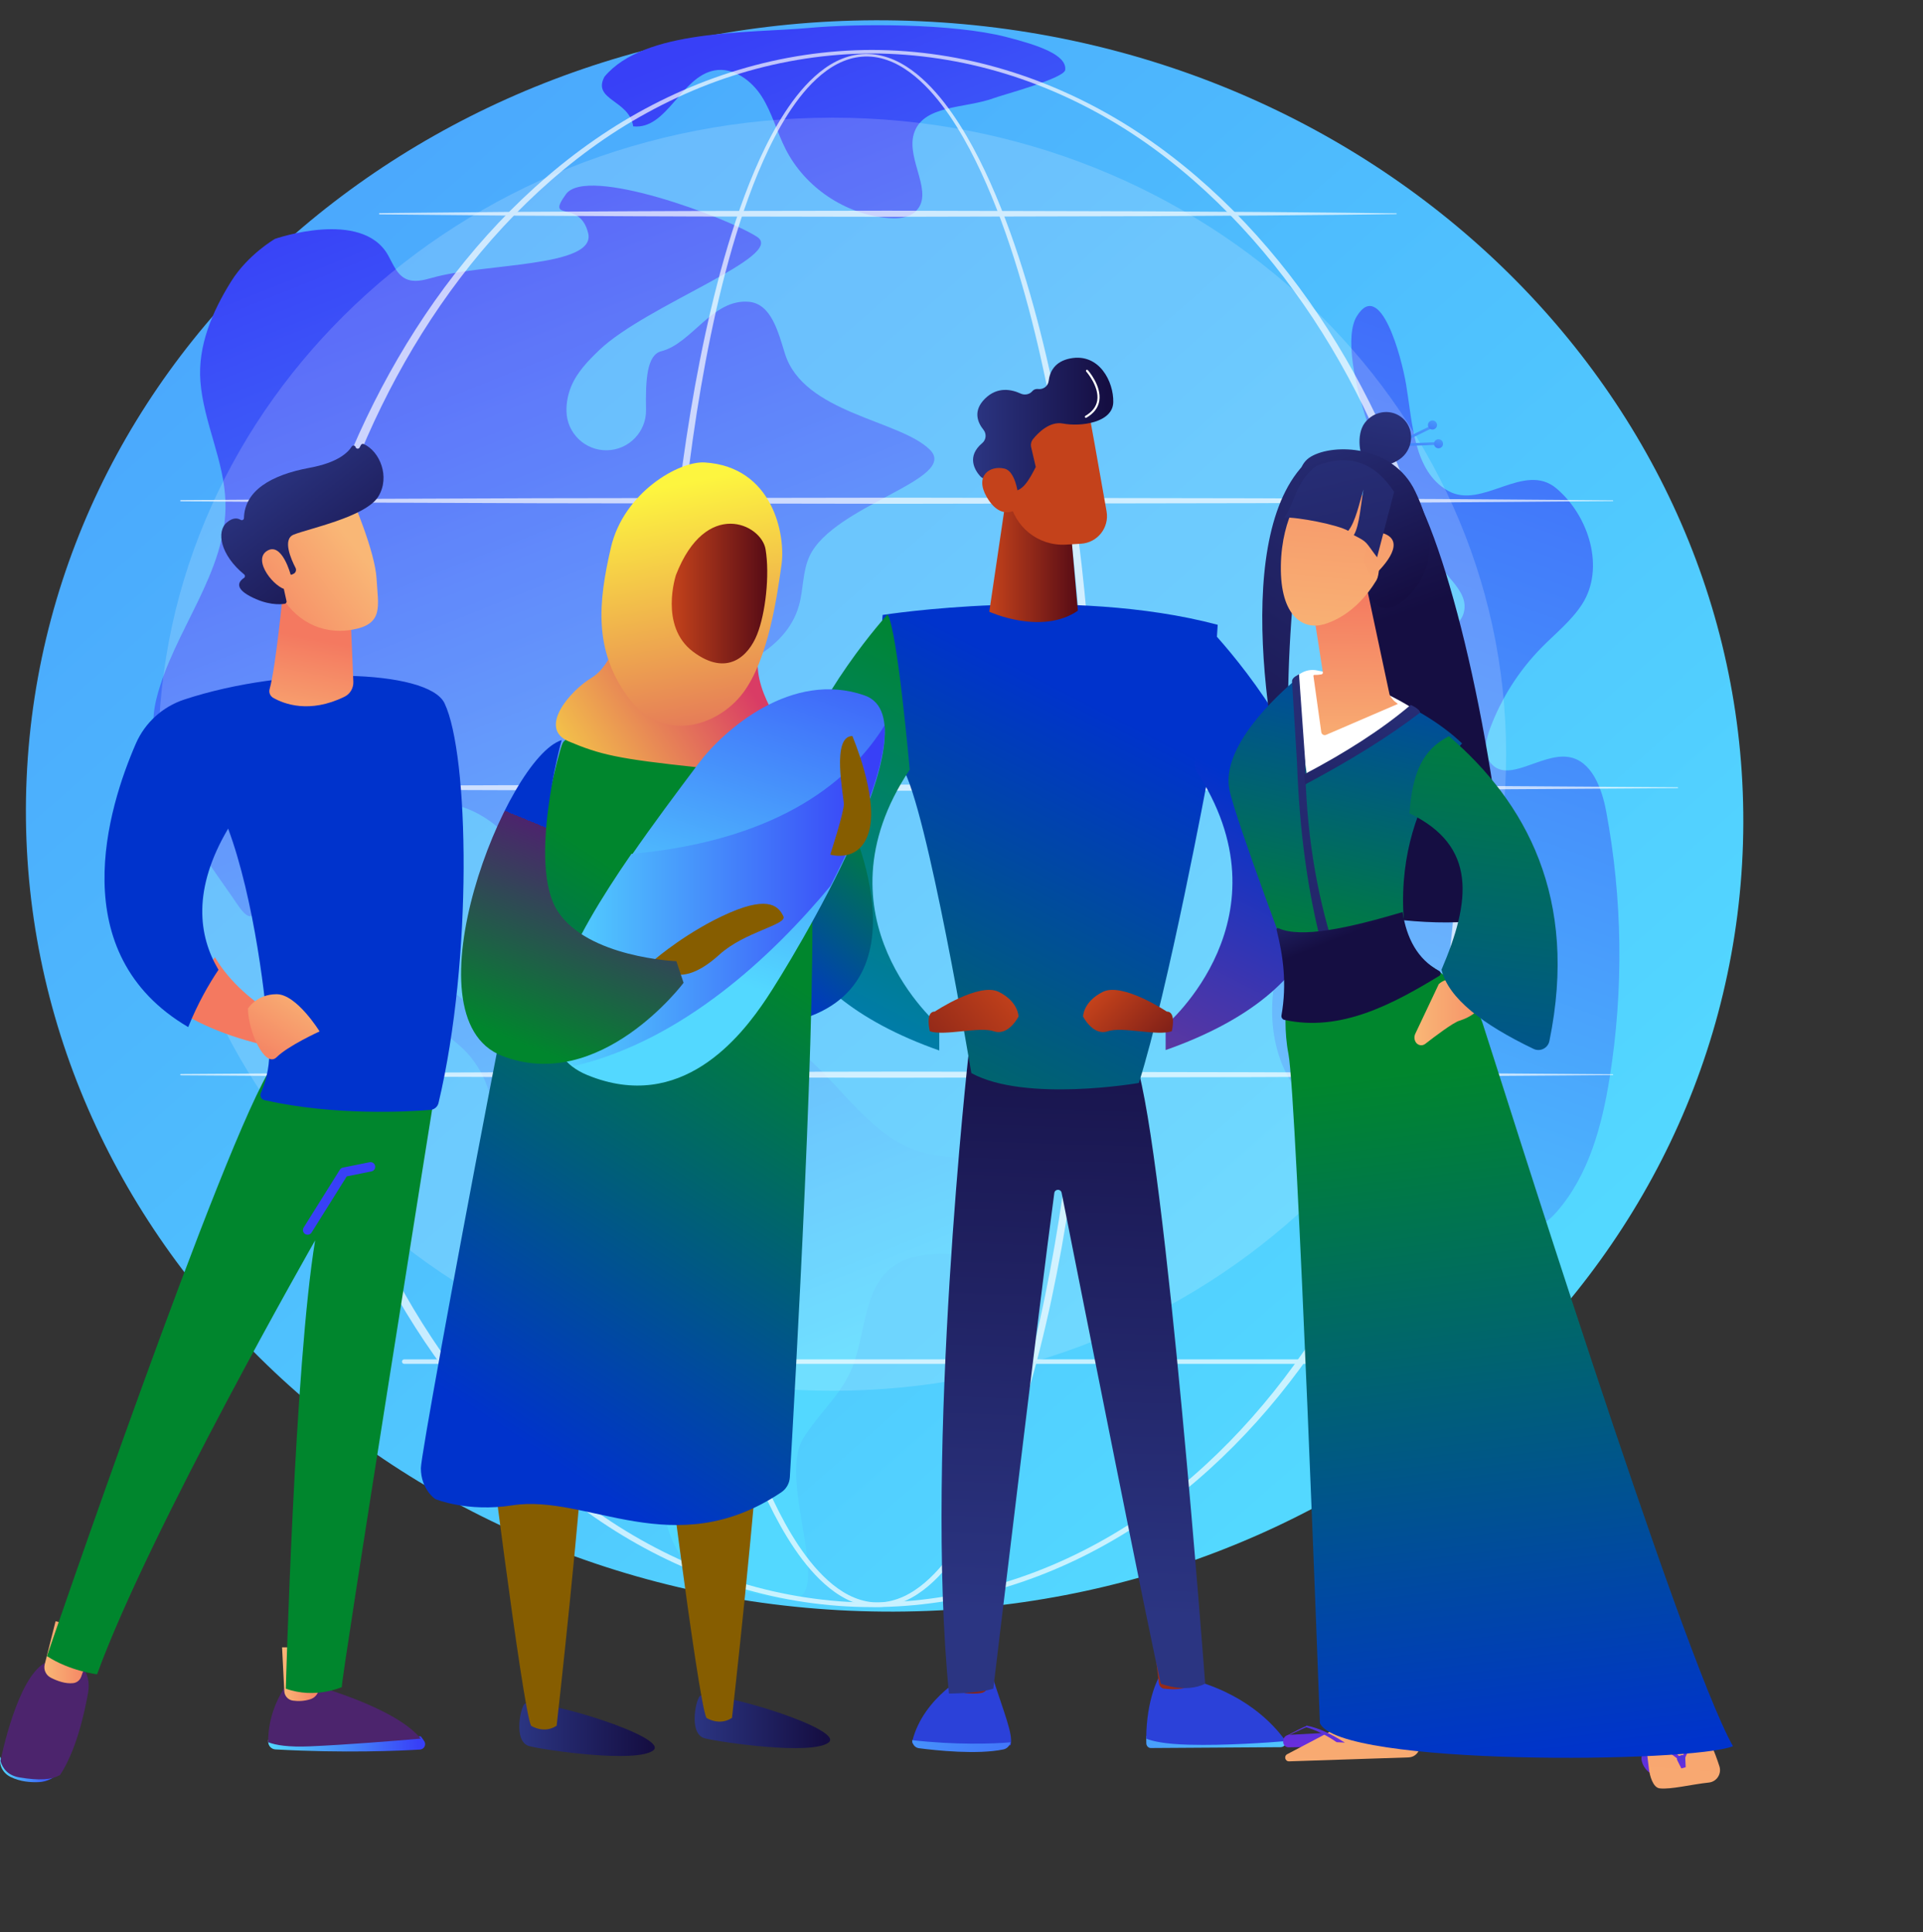 <svg width="203" height="204" viewBox="0 0 203 204" fill="none" xmlns="http://www.w3.org/2000/svg">
<rect x="0" y="0" width="203" height="204" fill="#333333" stroke="none"/>
<path d="M183.956 90.121C181.921 136.463 139.721 172.251 89.699 170.055C39.677 167.859 0.776 128.512 2.81 82.169C4.845 35.827 47.044 0.04 97.067 2.236C147.089 4.431 185.99 43.779 183.956 90.121Z" fill="url(#paint0_linear_6373_49141)"/>
<path d="M24.392 29.723C22.402 32.917 20.867 36.514 21.156 40.266C21.489 44.611 23.689 48.681 23.802 53.037C23.993 60.425 18.29 66.61 16.51 73.784C14.521 81.802 22.02 90.938 25.007 95.413C27.994 99.889 26.71 91.782 28.522 88.621C30.334 85.46 34.24 101.922 40.341 105.535C43.615 107.474 47.456 108.764 49.81 111.752C53.244 116.111 52.292 122.313 51.777 127.838C51.261 133.363 52.034 140.096 57.009 142.553C59.939 143.999 63.663 143.509 66.307 145.429C70.95 148.8 68.732 156.15 70.572 161.584C72.573 167.495 76.54 167.573 82.678 168.825C88.816 170.078 81.905 156.593 84.78 151.88C86.292 149.403 88.599 147.432 89.791 144.786C91.444 141.117 90.978 136.214 94.185 133.783C96.59 131.961 99.934 132.454 102.951 132.427C105.967 132.4 109.636 131.091 109.978 128.094C110.282 125.435 107.619 123.314 105.015 122.698C102.41 122.082 99.634 122.376 97.076 121.588C89.76 119.334 86.346 109.095 78.706 108.616C72.174 108.207 66.704 115.538 60.286 114.257C56.708 113.544 54.259 110.375 51.604 107.874C48.192 104.66 43.958 102.248 41.249 98.424C38.54 94.599 38.08 88.486 41.933 85.818C44.796 83.836 48.862 84.641 51.69 86.672C54.518 88.703 56.444 91.716 58.521 94.51C59.162 95.374 59.888 96.268 60.914 96.589C63.676 97.453 65.691 93.568 65.03 90.751C64.37 87.934 62.379 85.457 62.286 82.564C62.121 77.468 67.609 74.234 72.425 72.554C77.24 70.875 82.915 68.873 84.33 63.973C84.831 62.243 84.7 60.338 85.463 58.707C87.992 53.3 101.337 50.6 98.147 47.465C94.957 44.329 84.832 43.648 82.861 37.333C82.155 35.072 81.428 32.084 79.07 31.865C75.229 31.509 73.037 36.263 69.815 37.08C68.285 37.467 68.138 40.065 68.198 43.26C68.241 45.578 66.397 47.494 64.078 47.538C61.76 47.582 59.844 45.738 59.8 43.419C59.784 42.558 59.934 41.688 60.288 40.82C60.908 39.3 62.087 38.084 63.274 36.95C68.23 32.218 83.017 27.019 79.92 25.005C76.824 22.991 61.962 17.433 59.745 20.5C57.529 23.568 61.195 20.97 62.089 24.609C62.983 28.247 51.096 27.759 45.599 29.334C44.691 29.594 43.685 29.847 42.835 29.436C41.885 28.976 41.485 27.871 40.97 26.95C38.209 22.018 29.027 25.219 29.027 25.219C29.027 25.219 26.17 26.868 24.392 29.723Z" fill="url(#paint1_linear_6373_49141)"/>
<path d="M63.813 8.095C62.478 10.583 66.447 10.543 66.842 13.339C70.415 13.728 71.882 8.094 75.416 7.438C77.41 7.066 79.343 8.495 80.427 10.21C81.51 11.925 82.016 13.938 82.934 15.746C84.992 19.799 89.242 22.65 93.772 23.019C94.757 23.099 95.843 23.036 96.585 22.383C98.738 20.485 95.657 16.921 96.458 14.164C97.373 11.014 101.915 11.492 104.984 10.337C105.831 10.018 112.343 8.281 112.448 7.382C112.633 5.789 109.612 4.775 106.233 3.906C100.507 2.434 90.431 2.494 85.507 2.94C78.954 3.533 68.039 3.054 63.813 8.095Z" fill="url(#paint2_linear_6373_49141)"/>
<path d="M169.923 113.776C171.408 104.483 171.284 94.934 169.56 85.682C169.1 83.214 168.023 80.271 165.537 79.916C162.662 79.505 159.143 82.808 157.343 80.528C156.549 79.522 156.865 78.057 157.315 76.857C158.502 73.691 160.36 70.779 162.731 68.369C164.203 66.872 165.889 65.544 167.023 63.776C169.448 59.995 167.746 54.471 164.313 51.573C160.88 48.676 156.452 53.872 152.843 51.809C149.234 49.747 149.122 44.744 148.444 40.643C147.941 37.605 145.704 29.376 143.232 33.384C140.759 37.392 146.529 53.346 153.023 60.993C153.806 61.916 154.671 62.949 154.605 64.157C154.447 67.042 150.242 66.914 147.414 67.505C143.912 68.236 138.546 66.362 141.507 72.462C143.069 75.68 150.53 80.085 148.525 82.238C146.521 84.391 140.357 90.629 137.465 95.674C134.573 100.719 133.172 107.001 135.352 112.391C137.533 117.781 144.09 121.504 149.444 119.232C151.949 118.17 154.68 115.96 157.009 117.368C159.118 118.644 158.807 121.704 158.703 124.166C158.599 126.629 160.018 129.897 162.414 129.319C163.202 129.129 163.822 128.531 164.354 127.919C167.724 124.045 169.113 118.846 169.923 113.776Z" fill="url(#paint3_linear_6373_49141)"/>
<path opacity="0.17" d="M87.853 146.832C127.143 146.832 158.993 116.744 158.993 79.628C158.993 42.512 127.143 12.424 87.853 12.424C48.564 12.424 16.713 42.512 16.713 79.628C16.713 116.744 48.564 146.832 87.853 146.832Z" fill="white"/>
<g opacity="0.68">
<path d="M115.712 87.429C115.69 102.238 114.678 117.077 112.079 131.676C111.421 135.322 110.658 138.952 109.748 142.546C108.835 146.14 107.781 149.702 106.491 153.184C105.843 154.923 105.136 156.643 104.339 158.323C103.542 160.002 102.657 161.646 101.63 163.204C100.598 164.755 99.427 166.241 97.986 167.462C97.265 168.068 96.473 168.605 95.605 168.998C94.737 169.39 93.791 169.636 92.83 169.655C91.87 169.683 90.909 169.494 90.025 169.137C89.137 168.784 88.327 168.271 87.588 167.685C86.112 166.503 84.916 165.033 83.866 163.494C82.818 161.948 81.923 160.311 81.112 158.637C80.305 156.961 79.588 155.246 78.934 153.508C77.626 150.033 76.562 146.473 75.641 142.882C74.722 139.29 73.951 135.662 73.287 132.017C71.963 124.724 71.061 117.36 70.454 109.978C69.852 102.593 69.552 95.185 69.52 87.776C69.505 84.073 69.597 80.369 69.727 76.668C69.862 72.967 70.062 69.268 70.332 65.573C70.872 58.187 71.684 50.816 72.892 43.505C73.499 39.851 74.208 36.212 75.06 32.606C75.915 29.001 76.909 25.424 78.142 21.925C78.762 20.177 79.44 18.448 80.213 16.76C80.985 15.072 81.849 13.421 82.865 11.861C83.883 10.307 85.053 8.824 86.509 7.638C87.237 7.05 88.039 6.539 88.917 6.193C89.791 5.842 90.74 5.663 91.684 5.699C92.629 5.726 93.56 5.962 94.418 6.341C95.279 6.723 96.07 7.241 96.796 7.829C98.25 9.012 99.453 10.459 100.52 11.979C101.584 13.505 102.512 15.12 103.35 16.777C104.189 18.433 104.937 20.133 105.628 21.854C107.003 25.3 108.138 28.835 109.126 32.406C110.111 35.979 110.944 39.593 111.665 43.227C114.517 57.777 115.673 72.618 115.712 87.429ZM114.811 87.429C114.821 80.045 114.538 72.659 113.922 65.301C113.312 57.943 112.389 50.607 111.018 43.353C110.333 39.726 109.535 36.12 108.586 32.553C107.634 28.989 106.536 25.46 105.2 22.024C104.529 20.307 103.801 18.612 102.982 16.962C102.166 15.311 101.261 13.704 100.223 12.186C99.182 10.675 98.009 9.24 96.6 8.071C95.895 7.491 95.13 6.98 94.302 6.604C93.474 6.233 92.583 5.99 91.676 5.967C90.769 5.938 89.864 6.118 89.025 6.463C88.184 6.803 87.412 7.304 86.708 7.883C85.301 9.05 84.162 10.517 83.171 12.06C82.183 13.609 81.341 15.251 80.591 16.932C79.839 18.613 79.18 20.337 78.58 22.079C77.386 25.568 76.428 29.137 75.609 32.735C74.792 36.334 74.12 39.966 73.547 43.613C72.408 50.909 71.664 58.264 71.192 65.634C70.716 73.005 70.541 80.393 70.554 87.777C70.54 95.16 70.791 102.546 71.345 109.91C71.903 117.272 72.756 124.615 74.028 131.886C74.666 135.521 75.411 139.138 76.303 142.717C77.196 146.295 78.232 149.84 79.507 153.296C80.145 155.024 80.845 156.728 81.632 158.39C82.422 160.048 83.296 161.67 84.314 163.193C85.335 164.709 86.495 166.148 87.904 167.29C88.609 167.857 89.376 168.348 90.207 168.684C91.034 169.021 91.924 169.208 92.815 169.178C93.706 169.156 94.584 168.922 95.397 168.549C96.212 168.174 96.962 167.659 97.652 167.071C99.031 165.889 100.167 164.433 101.168 162.904C103.16 159.822 104.637 156.423 105.905 152.97C107.162 149.507 108.188 145.96 109.072 142.38C109.954 138.798 110.69 135.18 111.322 131.544C112.585 124.271 113.427 116.927 113.986 109.565C114.552 102.2 114.813 94.814 114.811 87.429Z" fill="white"/>
<path d="M154.865 87.448C154.817 96.978 153.594 106.512 151.046 115.703C148.455 124.874 144.551 133.698 139.245 141.621C136.591 145.579 133.585 149.305 130.225 152.685C126.867 156.064 123.152 159.099 119.118 161.64C115.08 164.171 110.719 166.198 106.153 167.573C101.589 168.951 96.826 169.671 92.057 169.677C87.289 169.674 82.524 168.959 77.959 167.583C73.392 166.211 69.027 164.188 64.986 161.659C60.948 159.12 57.23 156.087 53.866 152.709C50.502 149.33 47.49 145.605 44.832 141.648C39.517 133.723 35.606 124.895 33.005 115.722C30.438 106.529 29.219 96.985 29.18 87.449C29.203 82.679 29.52 77.912 30.151 73.185C30.785 68.459 31.738 63.773 33.021 59.18C35.626 50.01 39.543 41.187 44.861 33.269C47.52 29.314 50.532 25.593 53.896 22.217C57.26 18.843 60.975 15.813 65.013 13.28C69.053 10.757 73.417 8.745 77.978 7.374C82.536 5.997 87.294 5.278 92.057 5.272C96.82 5.281 101.578 6.003 106.134 7.383C110.693 8.758 115.054 10.772 119.091 13.298C123.125 15.833 126.836 18.866 130.195 22.241C133.554 25.618 136.561 29.34 139.216 33.294C144.525 41.211 148.434 50.03 151.03 59.198C153.584 68.384 154.811 77.918 154.865 87.448ZM153.832 87.448C153.814 78.007 152.634 68.556 150.139 59.444C147.628 50.346 143.846 41.566 138.647 33.672C136.049 29.729 133.099 26.012 129.796 22.635C126.491 19.262 122.841 16.213 118.852 13.678C114.857 11.156 110.544 9.127 106.023 7.755C101.503 6.38 96.785 5.658 92.058 5.643C87.331 5.662 82.614 6.387 78.096 7.764C73.576 9.14 69.266 11.172 65.275 13.696C61.289 16.235 57.644 19.286 54.343 22.659C51.044 26.038 48.099 29.755 45.505 33.698C40.315 41.592 36.541 50.368 34.039 59.462C32.794 64.015 31.891 68.657 31.28 73.334C30.668 78.012 30.365 82.73 30.354 87.449C30.368 92.167 30.673 96.884 31.288 101.562C31.901 106.238 32.808 110.879 34.055 115.43C36.562 124.521 40.341 133.293 45.535 141.18C48.129 145.12 51.074 148.833 54.373 152.208C57.673 155.578 61.316 158.627 65.302 161.158C69.292 163.677 73.601 165.696 78.115 167.072C82.625 168.451 87.336 169.18 92.058 169.201C96.779 169.182 101.492 168.458 106.004 167.082C110.52 165.71 114.832 163.693 118.825 161.176C122.813 158.647 126.462 155.6 129.766 152.232C133.07 148.858 136.02 145.145 138.618 141.205C143.82 133.317 147.607 124.542 150.123 115.447C152.624 106.337 153.809 96.888 153.832 87.448Z" fill="white"/>
<path d="M19.09 52.797L37.985 52.672L56.88 52.601L94.671 52.544L132.462 52.606L151.358 52.684L170.253 52.82C170.278 52.82 170.298 52.84 170.298 52.866C170.298 52.891 170.277 52.911 170.253 52.911L151.358 53.047L132.462 53.124L94.671 53.188L56.88 53.13L37.985 53.059L19.09 52.933C19.053 52.933 19.022 52.903 19.023 52.865C19.023 52.828 19.053 52.798 19.09 52.797Z" fill="white"/>
<path d="M40.075 22.498L53.49 22.373L66.905 22.302C71.377 22.272 75.849 22.275 80.32 22.266L93.735 22.245L120.565 22.308L133.98 22.386C138.452 22.432 142.924 22.459 147.395 22.521C147.421 22.522 147.441 22.542 147.441 22.567C147.441 22.592 147.42 22.612 147.395 22.612C142.923 22.675 138.451 22.702 133.98 22.748L120.565 22.826L93.735 22.889L80.32 22.867C75.848 22.858 71.376 22.861 66.905 22.831L53.49 22.761L40.075 22.635C40.038 22.635 40.008 22.604 40.008 22.566C40.008 22.529 40.038 22.499 40.075 22.498Z" fill="white"/>
<path d="M12.804 83.095L33.341 82.97L53.877 82.898L94.951 82.841L136.025 82.904L156.562 82.982L177.099 83.117C177.124 83.117 177.144 83.138 177.144 83.163C177.144 83.188 177.124 83.209 177.099 83.209L156.562 83.344L136.025 83.422L94.951 83.485L53.877 83.427L33.341 83.356L12.804 83.231C12.766 83.231 12.736 83.2 12.736 83.163C12.736 83.125 12.767 83.095 12.804 83.095Z" fill="white"/>
<path d="M19.09 113.393L37.985 113.268L56.88 113.197L94.671 113.139L132.462 113.202L151.358 113.28L170.253 113.416C170.278 113.416 170.298 113.436 170.298 113.462C170.298 113.486 170.277 113.507 170.253 113.507L151.358 113.642L132.462 113.72L94.671 113.783L56.88 113.726L37.985 113.654L19.09 113.53C19.053 113.53 19.022 113.498 19.023 113.461C19.023 113.423 19.053 113.394 19.09 113.393Z" fill="white"/>
<path d="M149.993 143.992H42.671C42.539 143.992 42.433 143.886 42.433 143.754C42.433 143.622 42.54 143.516 42.671 143.516H149.993C150.125 143.516 150.231 143.622 150.231 143.754C150.231 143.886 150.125 143.992 149.993 143.992Z" fill="white"/>
</g>
<path d="M30.941 110.944L41.603 111.076L37.871 107.564C36.944 106.691 35.528 106.549 34.457 107.244C33.83 107.65 33.151 108.202 32.562 108.933C32.562 108.933 25.911 106.502 22.687 101.064C21.683 102.556 20.509 104.586 19.491 107.112C22.381 108.81 26.128 110.144 30.941 110.944Z" fill="url(#paint4_linear_6373_49141)"/>
<path d="M44.412 183.314C41.574 183.56 36.648 183.959 32.764 184.129C30.429 184.232 29.085 184.003 28.311 183.694C28.312 183.781 28.315 183.864 28.318 183.94C28.337 184.349 28.669 184.676 29.081 184.699C36.419 185.109 42.256 184.841 44.334 184.715C44.763 184.688 45.02 184.221 44.8 183.855C44.69 183.672 44.557 183.492 44.412 183.314Z" fill="url(#paint5_linear_6373_49141)"/>
<path d="M32.764 184.373C36.648 184.202 41.574 183.803 44.413 183.558C41.622 180.134 32.764 177.826 32.764 177.826H30.262C28.542 180.306 28.292 182.668 28.311 183.937C29.085 184.247 30.43 184.476 32.764 184.373Z" fill="url(#paint6_linear_6373_49141)"/>
<path d="M29.777 173.917L30.011 178.55C30.036 179.052 30.412 179.473 30.914 179.545C31.414 179.616 32.083 179.626 32.793 179.389C33.23 179.244 33.554 178.876 33.635 178.427L34.444 173.917H29.777V173.917Z" fill="url(#paint7_linear_6373_49141)"/>
<path d="M2.068 187.201C0.837 187.001 0.28 186.257 0.046 185.461C0.045 185.468 0.044 185.475 0.041 185.482C-0.139 186.322 0.28 187.192 1.119 187.606C2.134 188.106 3.243 188.191 4.104 188.15C5.028 188.105 5.876 187.66 6.341 186.948L6.349 186.938C5.422 187.472 4.121 187.534 2.068 187.201Z" fill="url(#paint8_linear_6373_49141)"/>
<path d="M7.87 175.284H5.807C2.664 175.21 0.691 182.926 0.044 185.914C0.278 186.71 0.835 187.455 2.066 187.655C4.119 187.988 5.42 187.925 6.348 187.391C8.046 184.79 8.888 180.981 9.292 178.757C9.753 176.229 7.87 175.284 7.87 175.284Z" fill="url(#paint9_linear_6373_49141)"/>
<path d="M5.865 171.167L4.719 175.723C4.579 176.282 4.846 176.86 5.363 177.125C6.003 177.454 6.906 177.799 7.735 177.699C8.125 177.653 8.449 177.378 8.577 177.011L10.26 172.216L5.865 171.167Z" fill="url(#paint10_linear_6373_49141)"/>
<path d="M46.153 113.771C46.153 113.771 35.915 177.766 36.084 178.118C36.084 178.118 33.256 179.404 30.173 178.282C30.173 178.282 31.099 144.072 33.268 130.955C33.268 130.955 15.796 161.532 10.247 176.768C10.247 176.768 7.353 176.423 4.958 174.846C4.958 174.846 23.77 119.809 28.789 112.478L46.153 113.771Z" fill="#00862D"/>
<path d="M32.472 130.36C32.383 130.36 32.292 130.336 32.21 130.285C31.979 130.139 31.908 129.834 32.054 129.603L35.879 123.492C35.952 123.377 36.068 123.297 36.201 123.27L39.017 122.703C39.285 122.647 39.546 122.823 39.599 123.09C39.653 123.358 39.48 123.619 39.212 123.673L36.605 124.198L32.892 130.128C32.798 130.278 32.637 130.36 32.472 130.36Z" fill="url(#paint11_linear_6373_49141)"/>
<path d="M46.929 74.251C45.207 70.639 30.339 70.259 19.448 73.857C17.156 74.614 15.3 76.308 14.343 78.504C11.397 85.266 6.626 100.664 19.869 108.437C20.886 105.911 22.06 103.881 23.064 102.389C20.931 98.793 20.3 93.879 24.084 87.482C26.844 94.933 28.138 105.805 28.409 110.616C28.498 112.2 28.22 113.781 27.598 115.244L27.53 115.403C27.397 115.716 27.581 116.076 27.915 116.151C35.37 117.825 43.123 117.37 45.44 117.179C45.854 117.145 46.197 116.849 46.292 116.449C49.917 101.175 49.522 79.688 46.929 74.251Z" fill="#0033CC"/>
<path d="M29.88 62.42C29.88 62.42 29.126 70.394 28.462 72.752C28.362 73.11 28.517 73.487 28.842 73.674C29.969 74.318 32.672 75.368 36.37 73.556C36.968 73.263 37.328 72.638 37.301 71.977L36.975 64.272L29.88 62.42Z" fill="url(#paint12_linear_6373_49141)"/>
<path d="M37.178 52.654C37.178 52.654 39.59 58.195 39.752 61.103C39.915 64.011 40.541 65.899 37.178 66.484C33.815 67.07 30.982 65.394 29.448 62.498C29.448 62.498 27.044 58.033 27.583 56.205C28.122 54.377 37.178 52.654 37.178 52.654Z" fill="url(#paint13_linear_6373_49141)"/>
<path d="M30.781 60.672L30.972 60.588C31.216 60.48 31.32 60.191 31.198 59.954C30.724 59.038 29.799 56.938 30.993 56.448C32.532 55.817 38.629 54.574 39.944 52.411C41.208 50.332 40.088 47.648 38.405 46.885C38.292 46.834 38.16 46.874 38.102 46.983L37.961 47.249C37.865 47.43 37.597 47.403 37.54 47.206C37.485 47.017 37.233 46.98 37.128 47.147C36.723 47.794 35.632 48.843 32.713 49.382C28.564 50.148 25.822 51.826 25.753 54.693C25.749 54.875 25.555 54.977 25.399 54.882C25.093 54.695 24.603 54.608 23.948 55.158C22.808 56.116 23.274 58.601 25.772 60.645C25.89 60.742 25.89 60.927 25.762 61.011C25.309 61.306 24.633 62.007 26.383 62.942C28.192 63.909 29.543 63.83 30.063 63.744C30.193 63.723 30.276 63.597 30.248 63.469L29.693 60.949C29.662 60.807 29.77 60.672 29.916 60.672H30.781V60.672Z" fill="url(#paint14_linear_6373_49141)"/>
<path d="M30.694 60.71C30.694 60.71 29.773 57.17 28.187 58.162C26.6 59.155 29.01 62.128 30.286 62.261L30.694 60.71Z" fill="url(#paint15_linear_6373_49141)"/>
<path d="M26.177 106.477C26.177 106.477 27.084 104.965 29.201 104.965C31.317 104.965 33.736 108.895 33.736 108.895C33.736 108.895 30.41 110.407 29.201 111.617C27.992 112.827 26.177 108.896 26.177 106.477Z" fill="url(#paint16_linear_6373_49141)"/>
<path d="M96.29 184.034C96.288 183.956 96.294 183.876 96.314 183.795C97.504 179.079 102.367 176.662 102.367 176.662L104.707 176.846C106.052 181.002 106.919 183.032 106.704 184.167C106.698 184.199 106.688 184.23 106.68 184.26C104.75 184.432 100.777 184.545 96.29 184.034Z" fill="url(#paint17_linear_6373_49141)"/>
<path d="M106.68 183.947C106.575 184.326 106.295 184.621 105.937 184.696C103.191 185.274 98.828 184.809 96.996 184.57C96.592 184.516 96.297 184.143 96.29 183.721C100.777 184.232 104.75 184.119 106.68 183.947Z" fill="url(#paint18_linear_6373_49141)"/>
<path d="M100.265 173.177L101.29 178.109C101.365 178.47 101.643 178.741 101.979 178.772C102.39 178.81 102.976 178.833 103.566 178.746C104.094 178.668 104.462 178.131 104.369 177.555L103.656 173.177H100.265V173.177Z" fill="url(#paint19_linear_6373_49141)"/>
<path d="M125.459 183.924C122.96 183.854 121.668 183.56 121 183.286C120.998 183.535 121 183.787 121.007 184.049C121.016 184.329 121.223 184.552 121.478 184.551L135.197 184.462C135.635 184.46 135.891 183.951 135.701 183.55C133.903 183.7 129.321 184.032 125.459 183.924Z" fill="url(#paint20_linear_6373_49141)"/>
<path d="M135.702 183.827C135.686 183.792 135.672 183.756 135.648 183.723C134.436 182.03 131.35 178.659 125.252 177.197L122.326 177.105C122.326 177.105 121.024 179.369 120.999 183.563C121.667 183.836 122.96 184.131 125.458 184.201C129.321 184.308 133.903 183.975 135.702 183.827Z" fill="url(#paint21_linear_6373_49141)"/>
<path d="M121.75 172.89C121.782 173.109 122.183 176.423 122.338 177.707C122.375 178.013 122.596 178.249 122.875 178.282C123.374 178.342 124.18 178.395 124.885 178.251C125.266 178.173 125.541 177.807 125.541 177.382V172.18L121.75 172.89Z" fill="url(#paint22_linear_6373_49141)"/>
<path d="M102.259 111.185C102.259 111.185 97.578 152.795 100.178 178.801C100.178 178.801 103.299 178.801 104.859 178.281C104.859 178.281 109.723 137.597 111.297 125.955C111.357 125.516 111.983 125.497 112.069 125.931C114.01 135.725 121.636 174.134 122.543 177.761C122.543 177.761 125.144 178.801 127.224 177.761C127.224 177.761 123.063 122.107 119.943 112.225L102.259 111.185Z" fill="url(#paint23_linear_6373_49141)"/>
<path d="M93.176 64.924C93.176 64.924 112.941 61.804 128.545 65.964L127.505 82.088C127.505 82.088 123.344 104.454 120.224 114.336C120.224 114.336 108.261 116.416 102.539 113.296C102.539 113.296 97.859 85.209 95.258 81.048C95.257 81.048 92.656 70.126 93.176 64.924Z" fill="url(#paint24_linear_6373_49141)"/>
<path d="M106.401 51.27L104.432 64.585C104.432 64.585 109.933 67.112 113.785 64.477L112.956 55.08L106.401 51.27Z" fill="url(#paint25_linear_6373_49141)"/>
<path d="M114.835 43.006C114.897 43.119 116.084 49.833 116.814 53.989C117.116 55.706 115.854 57.302 114.113 57.405L112.52 57.499C109.591 57.672 107.012 55.587 106.568 52.688L105.416 45.159C105.416 45.159 113.33 40.275 114.835 43.006Z" fill="url(#paint26_linear_6373_49141)"/>
<path d="M103.818 45.373C103.207 44.613 102.674 43.385 103.975 42.093C105.293 40.785 106.788 41.111 107.736 41.549C108.155 41.743 108.673 41.657 108.972 41.304C109.104 41.147 109.301 41.04 109.594 41.073C110.145 41.135 110.637 40.771 110.702 40.22C110.814 39.276 111.317 38.164 112.986 37.841C116.048 37.249 117.576 40.313 117.521 42.467C117.467 44.621 114.11 45.074 112.206 44.716C110.808 44.454 109.598 45.683 109.055 46.354C108.858 46.598 108.784 46.917 108.855 47.222L109.339 49.302C109.004 49.949 108.674 50.61 108.204 51.162C107.864 51.559 107.493 51.778 107.098 51.871C106.527 50.808 104.931 50.628 104.189 50.604C103.905 50.595 103.64 50.47 103.453 50.256C102.893 49.614 102.017 48.181 103.694 46.775C104.111 46.427 104.159 45.797 103.818 45.373Z" fill="url(#paint27_linear_6373_49141)"/>
<path d="M107.608 53.581C107.608 53.581 107.542 49.824 106.022 49.471C104.501 49.118 102.861 50.217 104.161 52.467C105.778 55.265 107.608 53.581 107.608 53.581Z" fill="url(#paint28_linear_6373_49141)"/>
<path d="M114.634 44.114C114.596 44.114 114.558 44.094 114.538 44.058C114.506 44.005 114.525 43.936 114.578 43.905C115.301 43.487 115.721 42.941 115.827 42.281C116.063 40.812 114.68 39.239 114.666 39.223C114.625 39.177 114.629 39.107 114.675 39.066C114.72 39.025 114.791 39.028 114.832 39.075C114.893 39.142 116.299 40.744 116.047 42.316C115.93 43.044 115.473 43.644 114.69 44.097C114.672 44.109 114.653 44.114 114.634 44.114Z" fill="white"/>
<path d="M93.692 64.876C93.692 64.876 63.004 98.164 99.153 110.907V108.307C99.153 108.307 85.629 96.864 96.032 81.26C96.032 81.26 94.732 66.436 93.692 64.876Z" fill="url(#paint29_linear_6373_49141)"/>
<path d="M98.677 106.801C98.677 106.801 103.358 103.68 105.439 104.72C107.519 105.76 107.519 107.321 107.519 107.321C107.519 107.321 106.479 109.401 104.919 108.881C103.358 108.361 99.718 109.401 98.157 108.881C98.157 108.881 97.637 106.801 98.677 106.801Z" fill="url(#paint30_linear_6373_49141)"/>
<path d="M127.21 65.873C127.21 65.873 159.197 98.12 123.049 110.863V108.263C123.049 108.263 136.572 96.82 126.169 81.216C126.169 81.216 125.129 68.473 127.21 65.873Z" fill="url(#paint31_linear_6373_49141)"/>
<path d="M123.177 106.801C123.177 106.801 118.496 103.68 116.415 104.72C114.335 105.76 114.335 107.321 114.335 107.321C114.335 107.321 115.375 109.401 116.935 108.881C118.496 108.361 122.136 109.401 123.697 108.881C123.697 108.881 124.217 106.801 123.177 106.801Z" fill="url(#paint32_linear_6373_49141)"/>
<path d="M138.925 49.908C136.111 57.373 134.984 78.319 136.955 89.354C133.994 79.741 129.728 55.7 138.383 48.349L138.925 49.908Z" fill="url(#paint33_linear_6373_49141)"/>
<path d="M173.339 184.922L173.278 185.656C173.288 186.355 173.964 187.317 174.663 187.311L179.911 186.867C180.648 186.862 181.152 186.119 180.885 185.431L180.713 184.988L173.339 184.922Z" fill="url(#paint34_linear_6373_49141)"/>
<path d="M181.51 186.484C181.053 185.047 180.217 182.888 179.011 181.619C177.931 179.4 176.414 176.223 175.736 174.531C174.626 171.76 172.237 159.2 170.927 154.833C169.617 150.466 168.136 145.729 162.431 141.365C162.431 141.365 158.515 137.53 155.392 141.365C155.392 141.365 169.073 167.316 171.247 173.241C172.578 176.866 173.379 180.121 173.807 182.21C173.655 182.449 173.579 182.74 173.617 183.046L174.07 186.77C174.155 187.476 174.492 188.727 175.199 188.808C176.393 188.945 178.529 188.393 180.404 188.194C181.226 188.106 181.761 187.272 181.51 186.484Z" fill="url(#paint35_linear_6373_49141)"/>
<path d="M173.139 183.317C174.543 183.828 176.004 184.823 177.267 185.827L177.549 185.653C176.226 184.465 174.748 183.413 172.943 182.654C172.88 182.627 172.811 182.683 172.824 182.75L172.878 183.018C172.907 183.157 173.006 183.268 173.139 183.317Z" fill="url(#paint36_linear_6373_49141)"/>
<path d="M177.597 185.57C177.951 184.421 178.623 183.251 179.518 182.09C179.564 182.031 179.656 182.038 179.691 182.103L180.012 182.701C180.046 182.764 180.029 182.841 179.972 182.884C179.168 183.488 178.141 184.672 177.726 186.047L177.597 185.57Z" fill="url(#paint37_linear_6373_49141)"/>
<path d="M177.241 185.4L177.445 185.319C177.659 185.233 177.894 185.384 177.904 185.614L177.948 186.576L177.492 186.707L177.067 185.857C176.98 185.684 177.06 185.473 177.241 185.4Z" fill="url(#paint38_linear_6373_49141)"/>
<path d="M135.457 183.837L135.46 183.928C135.471 184.239 135.73 184.485 136.042 184.477L149.053 184.249C149.639 184.239 150.083 183.715 149.995 183.136L149.886 182.403L136.085 183.16C135.725 183.175 135.445 183.477 135.457 183.837Z" fill="url(#paint39_linear_6373_49141)"/>
<path d="M143.179 139.427L142.482 143.529C142.482 143.529 144.817 167.183 145.232 176.644C145.298 178.128 144.914 179.594 144.136 180.858L135.884 185.203C135.508 185.401 135.659 185.972 136.084 185.958L148.714 185.539C149.368 185.515 149.883 184.973 149.875 184.319L149.845 181.717L148.977 180.805L151.124 151.282C151.253 149.725 150.932 148.164 150.198 146.785L148.064 142.776L143.179 139.427Z" fill="url(#paint40_linear_6373_49141)"/>
<path d="M137.869 182.351C138.976 182.679 140.053 183.215 141.104 183.936L141.973 183.98C140.561 183.107 139.306 182.445 137.912 182.181L137.869 182.351Z" fill="url(#paint41_linear_6373_49141)"/>
<path d="M148.055 50.06C152.326 55.382 157.592 76.656 159.185 96.558C154.224 98.134 146.475 97.14 142.409 96.271L140.744 57.51L148.055 50.06Z" fill="url(#paint42_linear_6373_49141)"/>
<path d="M148.939 101.908C145.41 86.955 154.35 78.497 154.35 78.497C149.917 74.243 142.623 71.811 139.7 70.963C138.897 70.731 137.773 70.949 137.125 71.478C134.63 73.516 128.861 78.933 129.787 83.401C130.469 86.69 136.68 103.102 136.68 103.102C136.68 103.102 142.425 105.821 148.939 101.908Z" fill="url(#paint43_linear_6373_49141)"/>
<path d="M156.496 107.988C155.059 103.661 148.671 100.584 148.671 100.584C142.157 104.497 136.414 101.778 136.414 101.778C136.414 101.778 135.125 106.702 136.015 111.278C136.904 115.853 139.334 181.927 139.334 181.927C141.343 186.482 178.595 186.137 182.94 184.36C177.341 174.42 157.931 112.314 156.496 107.988Z" fill="url(#paint44_linear_6373_49141)"/>
<path d="M157.02 99.117C156.827 101.053 156.246 102.557 155.797 103.471C155.532 104.01 154.839 104.165 154.366 103.795C153.625 103.214 152.571 103.26 151.882 103.902L149.403 109.145C149.268 109.431 149.288 109.766 149.456 110.035C149.67 110.377 150.131 110.461 150.45 110.213C151.442 109.441 153.398 107.961 154.059 107.764C155.369 107.372 156.035 106.618 156.035 106.618C158.541 104.459 160.271 102.315 161.404 100.225C159.948 99.835 158.488 99.463 157.02 99.117Z" fill="url(#paint45_linear_6373_49141)"/>
<path d="M135.924 183.264C136.732 182.886 137.742 182.395 137.966 182.347L138 182.181C137.52 182.367 136.739 182.771 135.918 183.205L135.924 183.264Z" fill="url(#paint46_linear_6373_49141)"/>
<path d="M148.783 85.865C149.13 81.438 150.216 79.155 152.952 77.721C161.074 84.703 166.665 94.793 163.56 109.912C163.405 110.667 162.58 111.071 161.886 110.738C156.506 108.156 152.906 105.405 152.17 102.38C155.279 95.126 155.946 89.311 148.783 85.865Z" fill="url(#paint47_linear_6373_49141)"/>
<path d="M136.591 72.097L137.992 82.06L149.544 75.046C146.461 73.037 142.607 71.46 139.003 70.774C138.45 70.668 137.878 70.767 137.391 71.047L136.994 71.274C136.705 71.441 136.545 71.766 136.591 72.097Z" fill="white"/>
<path d="M139.671 100.325C138.005 94.116 137.173 87.593 136.914 80.433L136.393 71.964C136.37 71.632 136.707 71.425 136.995 71.26L137.131 71.182L137.782 80.346C137.841 87.646 138.964 94.235 140.801 100.032L139.671 100.325Z" fill="url(#paint48_linear_6373_49141)"/>
<path d="M137.711 81.735C142.025 79.462 145.833 77.044 148.921 74.423C149.355 74.62 149.545 74.748 149.799 74.99C149.872 75.048 149.943 75.223 149.865 75.272C146.47 77.867 142.419 80.345 137.921 82.743C137.833 82.798 137.802 82.866 137.787 82.769L137.651 81.865C137.644 81.815 137.667 81.764 137.711 81.735Z" fill="url(#paint49_linear_6373_49141)"/>
<path d="M147.024 73.843C146.892 73.66 146.726 73.506 146.679 73.286L144.326 62.244C144.09 61.382 142.887 61.811 141.971 62.171L139.592 63.105C138.938 63.362 138.555 63.972 138.653 64.6L139.648 70.991C139.663 71.09 139.595 71.18 139.497 71.198C139.22 71.248 138.999 71.26 138.743 71.258C138.688 71.257 138.644 71.305 138.651 71.36L139.48 77.297C139.515 77.536 139.767 77.677 139.989 77.582L147.563 74.319C147.388 74.151 147.171 74.046 147.024 73.843Z" fill="url(#paint50_linear_6373_49141)"/>
<path d="M147.45 47.012C147.399 47.037 147.337 47.016 147.312 46.965L147.28 46.899C147.256 46.848 147.277 46.787 147.328 46.762L151.396 44.781C151.447 44.757 151.509 44.778 151.533 44.829L151.565 44.894C151.59 44.945 151.569 45.007 151.518 45.032L147.45 47.012Z" fill="url(#paint51_linear_6373_49141)"/>
<path d="M147.619 47.126C147.562 47.128 147.514 47.084 147.512 47.027L147.509 46.955C147.507 46.898 147.551 46.85 147.608 46.848L152.129 46.669C152.186 46.666 152.234 46.71 152.236 46.768L152.239 46.84C152.241 46.897 152.197 46.945 152.139 46.947L147.619 47.126Z" fill="url(#paint52_linear_6373_49141)"/>
<path d="M151.663 45.049C151.564 45.294 151.285 45.412 151.04 45.313C150.795 45.214 150.677 44.935 150.776 44.69C150.875 44.445 151.153 44.327 151.399 44.426C151.644 44.524 151.762 44.803 151.663 45.049Z" fill="url(#paint53_linear_6373_49141)"/>
<path d="M152.3 47.03C152.2 47.275 151.922 47.394 151.677 47.294C151.432 47.195 151.313 46.917 151.413 46.672C151.512 46.426 151.79 46.308 152.035 46.407C152.281 46.506 152.399 46.785 152.3 47.03Z" fill="url(#paint54_linear_6373_49141)"/>
<path d="M148.383 47.883C147.455 49.125 145.158 49.58 144.253 48.904C143.508 48.347 143.136 45.896 144.065 44.654C144.994 43.412 146.713 43.129 147.905 44.021C149.098 44.911 149.312 46.641 148.383 47.883Z" fill="url(#paint55_linear_6373_49141)"/>
<path d="M137.788 51.613C137.788 51.613 135.286 54.324 135.212 59.75C135.138 65.176 137.646 66.528 139.748 65.915C141.85 65.303 144.577 63.43 146.387 59.124C148.199 54.818 141.107 48.238 137.788 51.613Z" fill="url(#paint56_linear_6373_49141)"/>
<path d="M141.795 49.722L137.615 53.292C137.615 53.292 136.11 49.561 138.382 48.214C140.791 46.784 147.046 46.971 149.387 51.858C151.895 57.094 151.102 60.654 148.427 63.17C145.752 65.686 144.587 62.9 144.587 62.9C144.587 62.9 146.028 60.564 145.406 59.337C144.785 58.11 148.164 49.704 141.795 49.722Z" fill="url(#paint57_linear_6373_49141)"/>
<path d="M143.957 59.33C143.957 59.33 144.322 55.427 146.356 56.439C148.389 57.453 145.816 60.096 144.778 61.003L143.957 59.33Z" fill="url(#paint58_linear_6373_49141)"/>
<path d="M138.985 49.171C136.713 50.861 136.667 53.203 135.564 54.642C136.98 54.577 141.241 55.4 142.324 56.047C143.088 55.1 143.489 53.154 143.935 51.674C143.659 53.142 143.519 55.51 142.912 56.502C144.421 57.263 144.088 57.156 145.37 58.838L147.168 51.93C145.078 48.745 142.339 47.865 138.985 49.171Z" fill="url(#paint59_linear_6373_49141)"/>
<path d="M134.943 97.991C137.363 99.094 142.385 97.974 148.061 96.295C148.484 99.026 149.619 101.265 151.913 102.503C152.122 102.616 152.133 102.911 151.93 103.034C146.983 106.036 141.516 108.976 135.591 107.678C135.375 107.631 135.24 107.416 135.278 107.198C135.866 103.848 135.46 100.933 134.758 98.148C134.73 98.038 134.839 97.944 134.943 97.991Z" fill="url(#paint60_linear_6373_49141)"/>
<path d="M89.157 85.525C89.157 85.525 99.064 104.889 82.853 108.042C66.64 111.193 82.402 77.419 89.157 85.525Z" fill="url(#paint61_linear_6373_49141)"/>
<path d="M73.954 179.023C73.513 179.112 72.603 183.076 74.405 183.526C76.206 183.977 85.663 185.327 87.465 183.977C89.265 182.626 76.205 178.572 73.954 179.023Z" fill="url(#paint62_linear_6373_49141)"/>
<path d="M69.616 146.689C69.616 147.14 73.669 179.564 74.57 181.365C74.57 181.365 75.921 182.265 77.272 181.365C77.272 181.365 79.974 157.498 80.424 147.139L69.616 146.689Z" fill="#865D00"/>
<path d="M55.443 179.855C55.001 179.944 54.092 183.908 55.893 184.358C57.695 184.809 67.151 186.159 68.953 184.809C70.754 183.458 57.695 179.405 55.443 179.855Z" fill="url(#paint63_linear_6373_49141)"/>
<path d="M51.105 147.52C51.105 147.971 55.159 180.394 56.059 182.195C56.059 182.195 57.41 183.096 58.761 182.195C58.761 182.195 61.463 158.328 61.913 147.97L51.105 147.52Z" fill="#865D00"/>
<path d="M63.983 74.267C63.983 74.267 60.831 76.969 59.48 78.32C58.129 79.671 44.429 152.755 44.429 155.006C44.429 157.258 45.95 158.265 45.95 158.265C45.95 158.265 49.318 159.677 54.076 158.929C61.998 157.683 71.158 165.143 82.476 157.553C83.007 157.197 83.341 156.61 83.379 155.971C83.809 148.687 86.426 103.378 85.599 91.38C84.698 78.321 82.897 77.419 82.897 77.419C82.897 77.419 66.235 73.366 63.983 74.267Z" fill="url(#paint64_linear_6373_49141)"/>
<path d="M65.601 66.155C65.601 66.155 64.7 70.208 62.448 71.559C60.196 72.91 56.738 76.894 60.044 78.279C63.349 79.664 65.151 80.115 73.707 81.016C82.263 81.916 82.884 80.91 83.249 79.162C83.614 77.413 79.561 73.811 80.011 69.308C80.461 64.805 67.402 62.102 65.601 66.155Z" fill="url(#paint65_linear_6373_49141)"/>
<path d="M74.393 48.825C71.696 48.657 65.837 51.978 64.485 57.832C63.134 63.687 62.684 68.64 66.287 73.594C69.889 78.548 75.743 76.746 78.445 73.143C81.147 69.541 82.048 62.786 82.498 59.633C82.949 56.482 81.598 49.276 74.393 48.825Z" fill="url(#paint66_linear_6373_49141)"/>
<path d="M71.36 60.697C71.36 60.697 69.559 66.1 73.161 68.803C76.764 71.505 79.016 69.254 79.916 67.002C80.817 64.75 81.267 60.697 80.817 57.995C80.366 55.292 74.512 52.59 71.36 60.697Z" fill="url(#paint67_linear_6373_49141)"/>
<path d="M73.72 80.633C76.422 77.03 83.628 70.725 91.283 73.427C98.939 76.129 83.628 101.347 80.926 105.401C78.224 109.454 71.919 117.559 62.012 113.507C52.106 109.454 64.541 92.871 73.72 80.633Z" fill="url(#paint68_linear_6373_49141)"/>
<path d="M93.384 76.577C90.001 82.076 82.635 88.7 66.655 90.149C60.24 99.447 55.338 108.813 60.581 112.556C72.085 109.847 81.543 100.923 87.673 93.531C90.778 87.482 93.658 80.631 93.384 76.577Z" fill="url(#paint69_linear_6373_49141)"/>
<path d="M89.979 77.71C89.979 77.71 92.681 84.015 91.78 87.618C90.879 91.22 87.644 90.227 87.644 90.227C87.644 90.227 89.078 85.817 89.078 84.916C89.078 84.015 87.727 77.71 89.979 77.71Z" fill="#865D00"/>
<path d="M69.185 101.239C69.185 101.239 72.661 98.261 77.003 96.372C81.344 94.484 82.245 95.834 82.695 96.735C83.146 97.636 78.626 98.346 75.94 100.788C70.986 105.292 69.185 101.239 69.185 101.239Z" fill="#865D00"/>
<path d="M59.291 78.142C59.291 78.142 55.688 91.201 58.84 96.154C61.993 101.108 71.402 101.482 71.402 101.482L72.161 103.762C72.161 103.762 63.344 115.519 52.987 111.466C42.629 107.413 53.437 79.943 59.291 78.142Z" fill="url(#paint70_linear_6373_49141)"/>
<defs>
<linearGradient id="paint0_linear_6373_49141" x1="147.013" y1="148.095" x2="-210.267" y2="-259.119" gradientUnits="userSpaceOnUse">
<stop stop-color="#53D8FF"/>
<stop offset="1" stop-color="#3840F7"/>
</linearGradient>
<linearGradient id="paint1_linear_6373_49141" x1="87.872" y1="143.245" x2="38.371" y2="18.452" gradientUnits="userSpaceOnUse">
<stop stop-color="#53D8FF"/>
<stop offset="1" stop-color="#3840F7"/>
</linearGradient>
<linearGradient id="paint2_linear_6373_49141" x1="133.268" y1="124.663" x2="84.203" y2="0.971" gradientUnits="userSpaceOnUse">
<stop stop-color="#53D8FF"/>
<stop offset="1" stop-color="#3840F7"/>
</linearGradient>
<linearGradient id="paint3_linear_6373_49141" x1="124.438" y1="158.635" x2="186.005" y2="-10.537" gradientUnits="userSpaceOnUse">
<stop stop-color="#53D8FF"/>
<stop offset="1" stop-color="#3840F7"/>
</linearGradient>
<linearGradient id="paint4_linear_6373_49141" x1="43.351" y1="88.237" x2="34.111" y2="102.097" gradientUnits="userSpaceOnUse">
<stop stop-color="#F9B776"/>
<stop offset="1" stop-color="#F47960"/>
</linearGradient>
<linearGradient id="paint5_linear_6373_49141" x1="28.311" y1="184.082" x2="44.173" y2="184.082" gradientUnits="userSpaceOnUse">
<stop stop-color="#53D8FF"/>
<stop offset="1" stop-color="#3840F7"/>
</linearGradient>
<linearGradient id="paint6_linear_6373_49141" x1="44.121" y1="157.543" x2="40.509" y2="168.757" gradientUnits="userSpaceOnUse">
<stop stop-color="#CB236D"/>
<stop offset="1" stop-color="#4C246D"/>
</linearGradient>
<linearGradient id="paint7_linear_6373_49141" x1="29.777" y1="176.632" x2="34.245" y2="176.632" gradientUnits="userSpaceOnUse">
<stop stop-color="#F9B776"/>
<stop offset="1" stop-color="#F47960"/>
</linearGradient>
<linearGradient id="paint8_linear_6373_49141" x1="8.07227e-05" y1="186.752" x2="6.079" y2="186.752" gradientUnits="userSpaceOnUse">
<stop stop-color="#53D8FF"/>
<stop offset="1" stop-color="#3840F7"/>
</linearGradient>
<linearGradient id="paint9_linear_6373_49141" x1="15.396" y1="148.294" x2="11.785" y2="159.508" gradientUnits="userSpaceOnUse">
<stop stop-color="#CB236D"/>
<stop offset="1" stop-color="#4C246D"/>
</linearGradient>
<linearGradient id="paint10_linear_6373_49141" x1="4.682" y1="174.302" x2="10.022" y2="174.302" gradientUnits="userSpaceOnUse">
<stop stop-color="#F9B776"/>
<stop offset="1" stop-color="#F47960"/>
</linearGradient>
<linearGradient id="paint11_linear_6373_49141" x1="56.16" y1="63.985" x2="47.269" y2="91.001" gradientUnits="userSpaceOnUse">
<stop stop-color="#53D8FF"/>
<stop offset="1" stop-color="#3840F7"/>
</linearGradient>
<linearGradient id="paint12_linear_6373_49141" x1="30.989" y1="79.609" x2="33.303" y2="67.462" gradientUnits="userSpaceOnUse">
<stop stop-color="#F9B776"/>
<stop offset="1" stop-color="#F47960"/>
</linearGradient>
<linearGradient id="paint13_linear_6373_49141" x1="37.249" y1="57.323" x2="24.049" y2="67.423" gradientUnits="userSpaceOnUse">
<stop stop-color="#F9B776"/>
<stop offset="1" stop-color="#F47960"/>
</linearGradient>
<linearGradient id="paint14_linear_6373_49141" x1="27.956" y1="49.325" x2="40.251" y2="65.154" gradientUnits="userSpaceOnUse">
<stop stop-color="#2B3582"/>
<stop offset="1" stop-color="#150E42"/>
</linearGradient>
<linearGradient id="paint15_linear_6373_49141" x1="35.611" y1="55.184" x2="22.41" y2="65.284" gradientUnits="userSpaceOnUse">
<stop stop-color="#F9B776"/>
<stop offset="1" stop-color="#F47960"/>
</linearGradient>
<linearGradient id="paint16_linear_6373_49141" x1="32.34" y1="103.753" x2="26.25" y2="112.889" gradientUnits="userSpaceOnUse">
<stop stop-color="#F9B776"/>
<stop offset="1" stop-color="#F47960"/>
</linearGradient>
<linearGradient id="paint17_linear_6373_49141" x1="102.301" y1="213.885" x2="101.706" y2="196.031" gradientUnits="userSpaceOnUse">
<stop stop-color="#7C27DD"/>
<stop offset="1" stop-color="#2B41D9"/>
</linearGradient>
<linearGradient id="paint18_linear_6373_49141" x1="81.088" y1="168.192" x2="117.873" y2="197.076" gradientUnits="userSpaceOnUse">
<stop stop-color="#53D8FF"/>
<stop offset="1" stop-color="#3840F7"/>
</linearGradient>
<linearGradient id="paint19_linear_6373_49141" x1="103.01" y1="168.634" x2="101.014" y2="186.059" gradientUnits="userSpaceOnUse">
<stop stop-color="#C4421B"/>
<stop offset="1" stop-color="#5C0E16"/>
</linearGradient>
<linearGradient id="paint20_linear_6373_49141" x1="136.908" y1="176.763" x2="101.336" y2="204.695" gradientUnits="userSpaceOnUse">
<stop stop-color="#53D8FF"/>
<stop offset="1" stop-color="#3840F7"/>
</linearGradient>
<linearGradient id="paint21_linear_6373_49141" x1="126.65" y1="224.925" x2="127.245" y2="207.071" gradientUnits="userSpaceOnUse">
<stop stop-color="#7C27DD"/>
<stop offset="1" stop-color="#2B41D9"/>
</linearGradient>
<linearGradient id="paint22_linear_6373_49141" x1="124.043" y1="170.862" x2="122.175" y2="187.163" gradientUnits="userSpaceOnUse">
<stop stop-color="#C4421B"/>
<stop offset="1" stop-color="#5C0E16"/>
</linearGradient>
<linearGradient id="paint23_linear_6373_49141" x1="112.513" y1="170.341" x2="114.753" y2="100.136" gradientUnits="userSpaceOnUse">
<stop stop-color="#2B3582"/>
<stop offset="1" stop-color="#150E42"/>
</linearGradient>
<linearGradient id="paint24_linear_6373_49141" x1="113.808" y1="73.5" x2="82.398" y2="134.892" gradientUnits="userSpaceOnUse">
<stop stop-color="#0033CC"/>
<stop offset="1" stop-color="#00862D"/>
</linearGradient>
<linearGradient id="paint25_linear_6373_49141" x1="104.432" y1="58.166" x2="113.386" y2="58.166" gradientUnits="userSpaceOnUse">
<stop stop-color="#C4421B"/>
<stop offset="1" stop-color="#5C0E16"/>
</linearGradient>
<linearGradient id="paint26_linear_6373_49141" x1="855.285" y1="-633.152" x2="867.178" y2="-644.068" gradientUnits="userSpaceOnUse">
<stop stop-color="#C4421B"/>
<stop offset="1" stop-color="#5C0E16"/>
</linearGradient>
<linearGradient id="paint27_linear_6373_49141" x1="102.719" y1="44.519" x2="116.891" y2="44.519" gradientUnits="userSpaceOnUse">
<stop stop-color="#2B3582"/>
<stop offset="1" stop-color="#150E42"/>
</linearGradient>
<linearGradient id="paint28_linear_6373_49141" x1="853.702" y1="-634.873" x2="865.594" y2="-645.789" gradientUnits="userSpaceOnUse">
<stop stop-color="#C4421B"/>
<stop offset="1" stop-color="#5C0E16"/>
</linearGradient>
<linearGradient id="paint29_linear_6373_49141" x1="104.174" y1="68.571" x2="72.764" y2="129.962" gradientUnits="userSpaceOnUse">
<stop stop-color="#00862D"/>
<stop offset="1" stop-color="#0075FF"/>
</linearGradient>
<linearGradient id="paint30_linear_6373_49141" x1="106.611" y1="103.857" x2="90.677" y2="117.467" gradientUnits="userSpaceOnUse">
<stop stop-color="#C4421B"/>
<stop offset="1" stop-color="#5C0E16"/>
</linearGradient>
<linearGradient id="paint31_linear_6373_49141" x1="131.968" y1="82.792" x2="100.558" y2="144.183" gradientUnits="userSpaceOnUse">
<stop stop-color="#0033CC"/>
<stop offset="1" stop-color="#D93C65"/>
</linearGradient>
<linearGradient id="paint32_linear_6373_49141" x1="116.198" y1="104.59" x2="125.161" y2="113.553" gradientUnits="userSpaceOnUse">
<stop stop-color="#C4421B"/>
<stop offset="1" stop-color="#5C0E16"/>
</linearGradient>
<linearGradient id="paint33_linear_6373_49141" x1="156.863" y1="39.17" x2="120.444" y2="92.728" gradientUnits="userSpaceOnUse">
<stop stop-color="#2B3582"/>
<stop offset="1" stop-color="#150E42"/>
</linearGradient>
<linearGradient id="paint34_linear_6373_49141" x1="176.636" y1="189.426" x2="177.333" y2="181.28" gradientUnits="userSpaceOnUse">
<stop stop-color="#7C27DD"/>
<stop offset="1" stop-color="#2B41D9"/>
</linearGradient>
<linearGradient id="paint35_linear_6373_49141" x1="163.055" y1="220.004" x2="174.759" y2="83.216" gradientUnits="userSpaceOnUse">
<stop stop-color="#F9B776"/>
<stop offset="1" stop-color="#F47960"/>
</linearGradient>
<linearGradient id="paint36_linear_6373_49141" x1="174.796" y1="187.51" x2="175.484" y2="179.466" gradientUnits="userSpaceOnUse">
<stop stop-color="#7C27DD"/>
<stop offset="1" stop-color="#2B41D9"/>
</linearGradient>
<linearGradient id="paint37_linear_6373_49141" x1="178.348" y1="188.914" x2="179.367" y2="177.001" gradientUnits="userSpaceOnUse">
<stop stop-color="#7C27DD"/>
<stop offset="1" stop-color="#2B41D9"/>
</linearGradient>
<linearGradient id="paint38_linear_6373_49141" x1="177.337" y1="187.655" x2="177.685" y2="183.584" gradientUnits="userSpaceOnUse">
<stop stop-color="#7C27DD"/>
<stop offset="1" stop-color="#2B41D9"/>
</linearGradient>
<linearGradient id="paint39_linear_6373_49141" x1="142.141" y1="186.776" x2="142.882" y2="178.113" gradientUnits="userSpaceOnUse">
<stop stop-color="#7C27DD"/>
<stop offset="1" stop-color="#2B41D9"/>
</linearGradient>
<linearGradient id="paint40_linear_6373_49141" x1="140.057" y1="211.204" x2="150.769" y2="86.006" gradientUnits="userSpaceOnUse">
<stop stop-color="#F9B776"/>
<stop offset="1" stop-color="#F47960"/>
</linearGradient>
<linearGradient id="paint41_linear_6373_49141" x1="139.707" y1="184.599" x2="140.044" y2="180.664" gradientUnits="userSpaceOnUse">
<stop stop-color="#7C27DD"/>
<stop offset="1" stop-color="#2B41D9"/>
</linearGradient>
<linearGradient id="paint42_linear_6373_49141" x1="129.082" y1="38.86" x2="139.577" y2="67.949" gradientUnits="userSpaceOnUse">
<stop stop-color="#2B3582"/>
<stop offset="1" stop-color="#150E42"/>
</linearGradient>
<linearGradient id="paint43_linear_6373_49141" x1="146.371" y1="59.75" x2="135.883" y2="103.525" gradientUnits="userSpaceOnUse">
<stop stop-color="#0033CC"/>
<stop offset="1" stop-color="#00862D"/>
</linearGradient>
<linearGradient id="paint44_linear_6373_49141" x1="151.748" y1="112.783" x2="160.868" y2="186.199" gradientUnits="userSpaceOnUse">
<stop stop-color="#00862D"/>
<stop offset="1" stop-color="#0033CC"/>
</linearGradient>
<linearGradient id="paint45_linear_6373_49141" x1="149.314" y1="104.497" x2="160.888" y2="104.497" gradientUnits="userSpaceOnUse">
<stop stop-color="#F9B776"/>
<stop offset="1" stop-color="#F47960"/>
</linearGradient>
<linearGradient id="paint46_linear_6373_49141" x1="136.8" y1="184.011" x2="137.086" y2="180.665" gradientUnits="userSpaceOnUse">
<stop stop-color="#7C27DD"/>
<stop offset="1" stop-color="#2B41D9"/>
</linearGradient>
<linearGradient id="paint47_linear_6373_49141" x1="159.254" y1="70.507" x2="150.771" y2="137.698" gradientUnits="userSpaceOnUse">
<stop stop-color="#00862D"/>
<stop offset="1" stop-color="#0033CC"/>
</linearGradient>
<linearGradient id="paint48_linear_6373_49141" x1="140.987" y1="41.618" x2="132.538" y2="190.253" gradientUnits="userSpaceOnUse">
<stop stop-color="#2B3582"/>
<stop offset="1" stop-color="#150E42"/>
</linearGradient>
<linearGradient id="paint49_linear_6373_49141" x1="144.277" y1="64.915" x2="141.647" y2="111.182" gradientUnits="userSpaceOnUse">
<stop stop-color="#2B3582"/>
<stop offset="1" stop-color="#150E42"/>
</linearGradient>
<linearGradient id="paint50_linear_6373_49141" x1="142.798" y1="81.192" x2="142.972" y2="62.313" gradientUnits="userSpaceOnUse">
<stop stop-color="#F9B776"/>
<stop offset="1" stop-color="#F47960"/>
</linearGradient>
<linearGradient id="paint51_linear_6373_49141" x1="161.064" y1="39.632" x2="137.479" y2="52.128" gradientUnits="userSpaceOnUse">
<stop stop-color="#53D8FF"/>
<stop offset="1" stop-color="#3840F7"/>
</linearGradient>
<linearGradient id="paint52_linear_6373_49141" x1="163.015" y1="45.91" x2="136.397" y2="47.876" gradientUnits="userSpaceOnUse">
<stop stop-color="#53D8FF"/>
<stop offset="1" stop-color="#3840F7"/>
</linearGradient>
<linearGradient id="paint53_linear_6373_49141" x1="152.122" y1="42.322" x2="150.268" y2="47.401" gradientUnits="userSpaceOnUse">
<stop stop-color="#53D8FF"/>
<stop offset="1" stop-color="#3840F7"/>
</linearGradient>
<linearGradient id="paint54_linear_6373_49141" x1="152.758" y1="44.304" x2="150.905" y2="49.383" gradientUnits="userSpaceOnUse">
<stop stop-color="#53D8FF"/>
<stop offset="1" stop-color="#3840F7"/>
</linearGradient>
<linearGradient id="paint55_linear_6373_49141" x1="146.585" y1="41.021" x2="142.865" y2="65.58" gradientUnits="userSpaceOnUse">
<stop stop-color="#2B3582"/>
<stop offset="1" stop-color="#150E42"/>
</linearGradient>
<linearGradient id="paint56_linear_6373_49141" x1="139.668" y1="70.183" x2="142.828" y2="33.476" gradientUnits="userSpaceOnUse">
<stop stop-color="#F9B776"/>
<stop offset="1" stop-color="#F47960"/>
</linearGradient>
<linearGradient id="paint57_linear_6373_49141" x1="138.71" y1="41.499" x2="147.811" y2="63.294" gradientUnits="userSpaceOnUse">
<stop stop-color="#2B3582"/>
<stop offset="1" stop-color="#150E42"/>
</linearGradient>
<linearGradient id="paint58_linear_6373_49141" x1="141.887" y1="71.304" x2="151.617" y2="35.903" gradientUnits="userSpaceOnUse">
<stop stop-color="#F9B776"/>
<stop offset="1" stop-color="#F47960"/>
</linearGradient>
<linearGradient id="paint59_linear_6373_49141" x1="142.053" y1="36.651" x2="155.515" y2="91.552" gradientUnits="userSpaceOnUse">
<stop stop-color="#2B3582"/>
<stop offset="1" stop-color="#150E42"/>
</linearGradient>
<linearGradient id="paint60_linear_6373_49141" x1="138.261" y1="92.038" x2="141.106" y2="99.176" gradientUnits="userSpaceOnUse">
<stop stop-color="#2B3582"/>
<stop offset="1" stop-color="#150E42"/>
</linearGradient>
<linearGradient id="paint61_linear_6373_49141" x1="92.792" y1="86.224" x2="78.996" y2="103.253" gradientUnits="userSpaceOnUse">
<stop stop-color="#00862D"/>
<stop offset="1" stop-color="#0033CC"/>
</linearGradient>
<linearGradient id="paint62_linear_6373_49141" x1="73.329" y1="181.656" x2="87.023" y2="181.656" gradientUnits="userSpaceOnUse">
<stop stop-color="#2B3582"/>
<stop offset="1" stop-color="#150E42"/>
</linearGradient>
<linearGradient id="paint63_linear_6373_49141" x1="54.819" y1="182.488" x2="68.513" y2="182.488" gradientUnits="userSpaceOnUse">
<stop stop-color="#2B3582"/>
<stop offset="1" stop-color="#150E42"/>
</linearGradient>
<linearGradient id="paint64_linear_6373_49141" x1="79.647" y1="101.097" x2="49.042" y2="148.281" gradientUnits="userSpaceOnUse">
<stop stop-color="#00862D"/>
<stop offset="1" stop-color="#0033CC"/>
</linearGradient>
<linearGradient id="paint65_linear_6373_49141" x1="54.006" y1="84.573" x2="77.717" y2="70.13" gradientUnits="userSpaceOnUse">
<stop stop-color="#FDF53F"/>
<stop offset="1" stop-color="#D93C65"/>
</linearGradient>
<linearGradient id="paint66_linear_6373_49141" x1="70.588" y1="51.303" x2="78.263" y2="89.227" gradientUnits="userSpaceOnUse">
<stop stop-color="#FDF53F"/>
<stop offset="1" stop-color="#D93C65"/>
</linearGradient>
<linearGradient id="paint67_linear_6373_49141" x1="70.909" y1="62.35" x2="80.563" y2="62.35" gradientUnits="userSpaceOnUse">
<stop stop-color="#C4421B"/>
<stop offset="1" stop-color="#5C0E16"/>
</linearGradient>
<linearGradient id="paint68_linear_6373_49141" x1="71.814" y1="101.611" x2="86.712" y2="59.173" gradientUnits="userSpaceOnUse">
<stop stop-color="#53D8FF"/>
<stop offset="1" stop-color="#3840F7"/>
</linearGradient>
<linearGradient id="paint69_linear_6373_49141" x1="58.368" y1="93.799" x2="91.907" y2="93.799" gradientUnits="userSpaceOnUse">
<stop stop-color="#53D8FF"/>
<stop offset="1" stop-color="#3840F7"/>
</linearGradient>
<linearGradient id="paint70_linear_6373_49141" x1="55.329" y1="110.362" x2="63.736" y2="89.884" gradientUnits="userSpaceOnUse">
<stop stop-color="#00862D"/>
<stop offset="1" stop-color="#4C246D"/>
<stop offset="1" stop-color="#0033CC"/>
</linearGradient>
</defs>
</svg>
